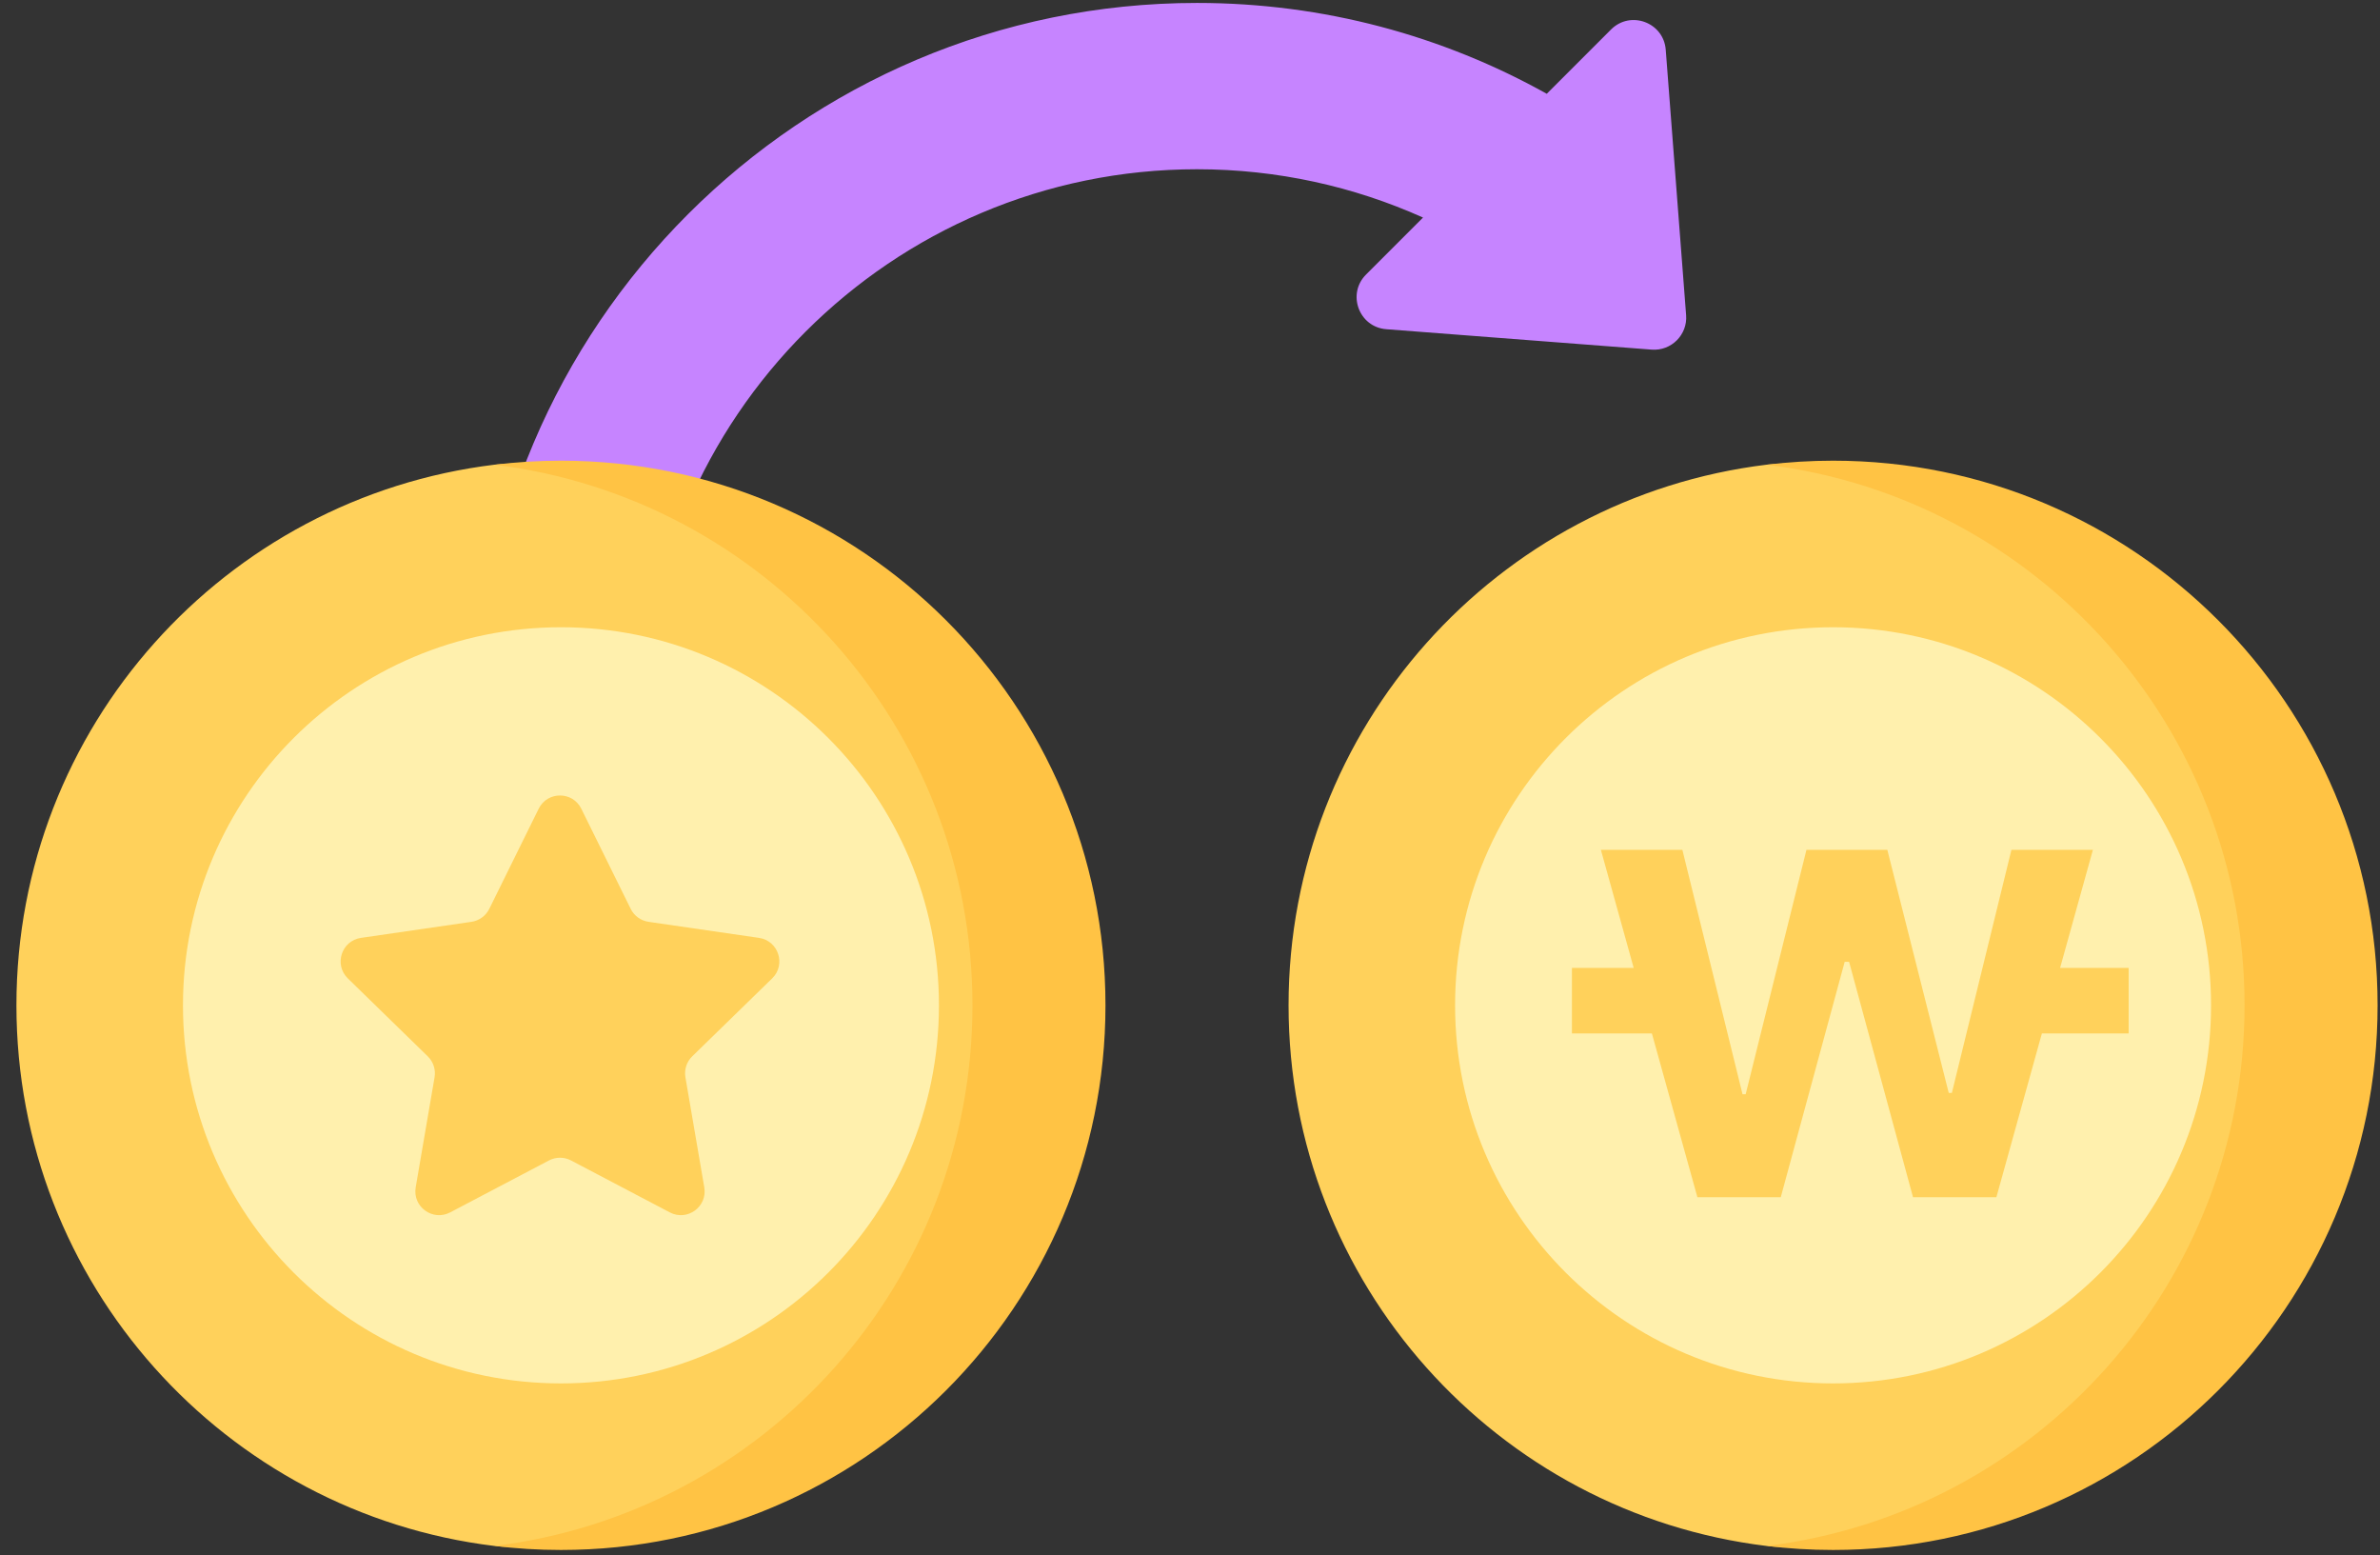 <svg width="124" height="81" viewBox="0 0 124 81" fill="none" xmlns="http://www.w3.org/2000/svg">
<rect x="0" y="0" width="124" height="81" fill="#333333" stroke="none"/>
<path d="M123.627 52.366C123.627 68.034 111.173 80.488 95.505 80.488C94.332 80.488 93.175 80.664 92.039 80.526C78.006 78.817 67.135 66.861 67.135 52.366C67.135 37.87 78.006 25.915 92.04 24.205C93.175 24.067 94.332 24.243 95.505 24.243C111.173 24.243 123.627 36.697 123.627 52.366Z" fill="#FFD15B"/>
<path d="M62.366 8.816C66.558 8.816 70.543 9.717 74.141 11.332L71.172 14.301C70.163 15.31 70.802 17.039 72.226 17.148L86.054 18.211C87.076 18.289 87.927 17.438 87.848 16.417L86.786 2.589C86.676 1.165 84.947 0.526 83.938 1.535L80.588 4.885C75.189 1.872 68.975 0.153 62.366 0.153C41.676 0.153 24.845 16.985 24.845 37.674V58.258L33.508 56.111V37.674C33.508 21.761 46.453 8.816 62.366 8.816Z" fill="#C684FF"/>
<path d="M95.505 23.996C94.332 23.996 93.175 24.068 92.04 24.207C106.073 25.916 116.944 37.871 116.944 52.366C116.944 66.861 106.073 78.815 92.04 80.525C93.175 80.663 94.332 80.735 95.505 80.735C111.173 80.735 123.875 68.034 123.875 52.365C123.875 36.697 111.173 23.996 95.505 23.996Z" fill="#FFC344"/>
<path d="M57.349 52.366C57.349 68.034 44.895 80.488 29.226 80.488C28.053 80.488 26.896 80.664 25.761 80.526C11.727 78.817 0.856 66.861 0.856 52.366C0.856 37.87 11.727 25.915 25.761 24.205C26.897 24.067 28.053 24.243 29.226 24.243C44.895 24.243 57.349 36.697 57.349 52.366Z" fill="#FFD15B"/>
<path d="M29.226 23.996C28.053 23.996 26.897 24.068 25.761 24.207C39.795 25.916 50.666 37.871 50.666 52.366C50.666 66.861 39.795 78.815 25.761 80.525C26.897 80.663 28.053 80.735 29.226 80.735C44.895 80.735 57.596 68.034 57.596 52.365C57.596 36.697 44.895 23.996 29.226 23.996Z" fill="#FFC344"/>
<path d="M29.226 72.059C40.103 72.059 48.92 63.242 48.92 52.366C48.92 41.489 40.103 32.672 29.226 32.672C18.35 32.672 9.533 41.489 9.533 52.366C9.533 63.242 18.35 72.059 29.226 72.059Z" fill="#FFF0AD"/>
<path d="M95.505 72.059C106.381 72.059 115.198 63.242 115.198 52.366C115.198 41.489 106.381 32.672 95.505 32.672C84.628 32.672 75.811 41.489 75.811 52.366C75.811 63.242 84.628 72.059 95.505 72.059Z" fill="#FFF0AD"/>
<path fill-rule="evenodd" clip-rule="evenodd" d="M88.436 62.361H92.779L96.11 50.098H96.339L99.67 62.361H104.013L106.384 53.83H110.905V50.418H107.332L109.042 44.266H104.797L101.694 56.929H101.531L98.331 44.266H94.118L90.951 56.996H90.787L87.653 44.266H83.407L85.117 50.418H81.899V53.83H86.065L88.436 62.361Z" fill="#FFD15B"/>
<path d="M28.6 60.446L23.454 63.151C22.546 63.628 21.485 62.858 21.658 61.846L22.641 56.116C22.71 55.715 22.577 55.305 22.285 55.021L18.122 50.963C17.387 50.247 17.793 48.999 18.808 48.852L24.561 48.016C24.965 47.957 25.313 47.704 25.493 47.339L28.066 42.125C28.52 41.205 29.832 41.205 30.286 42.125L32.859 47.339C33.039 47.704 33.388 47.957 33.791 48.016L39.544 48.852C40.559 48.999 40.965 50.247 40.23 50.963L36.067 55.021C35.775 55.305 35.642 55.715 35.711 56.116L36.694 61.846C36.867 62.858 35.806 63.628 34.898 63.151L29.752 60.446C29.392 60.256 28.961 60.256 28.6 60.446Z" fill="#FFD15B"/>
</svg>
